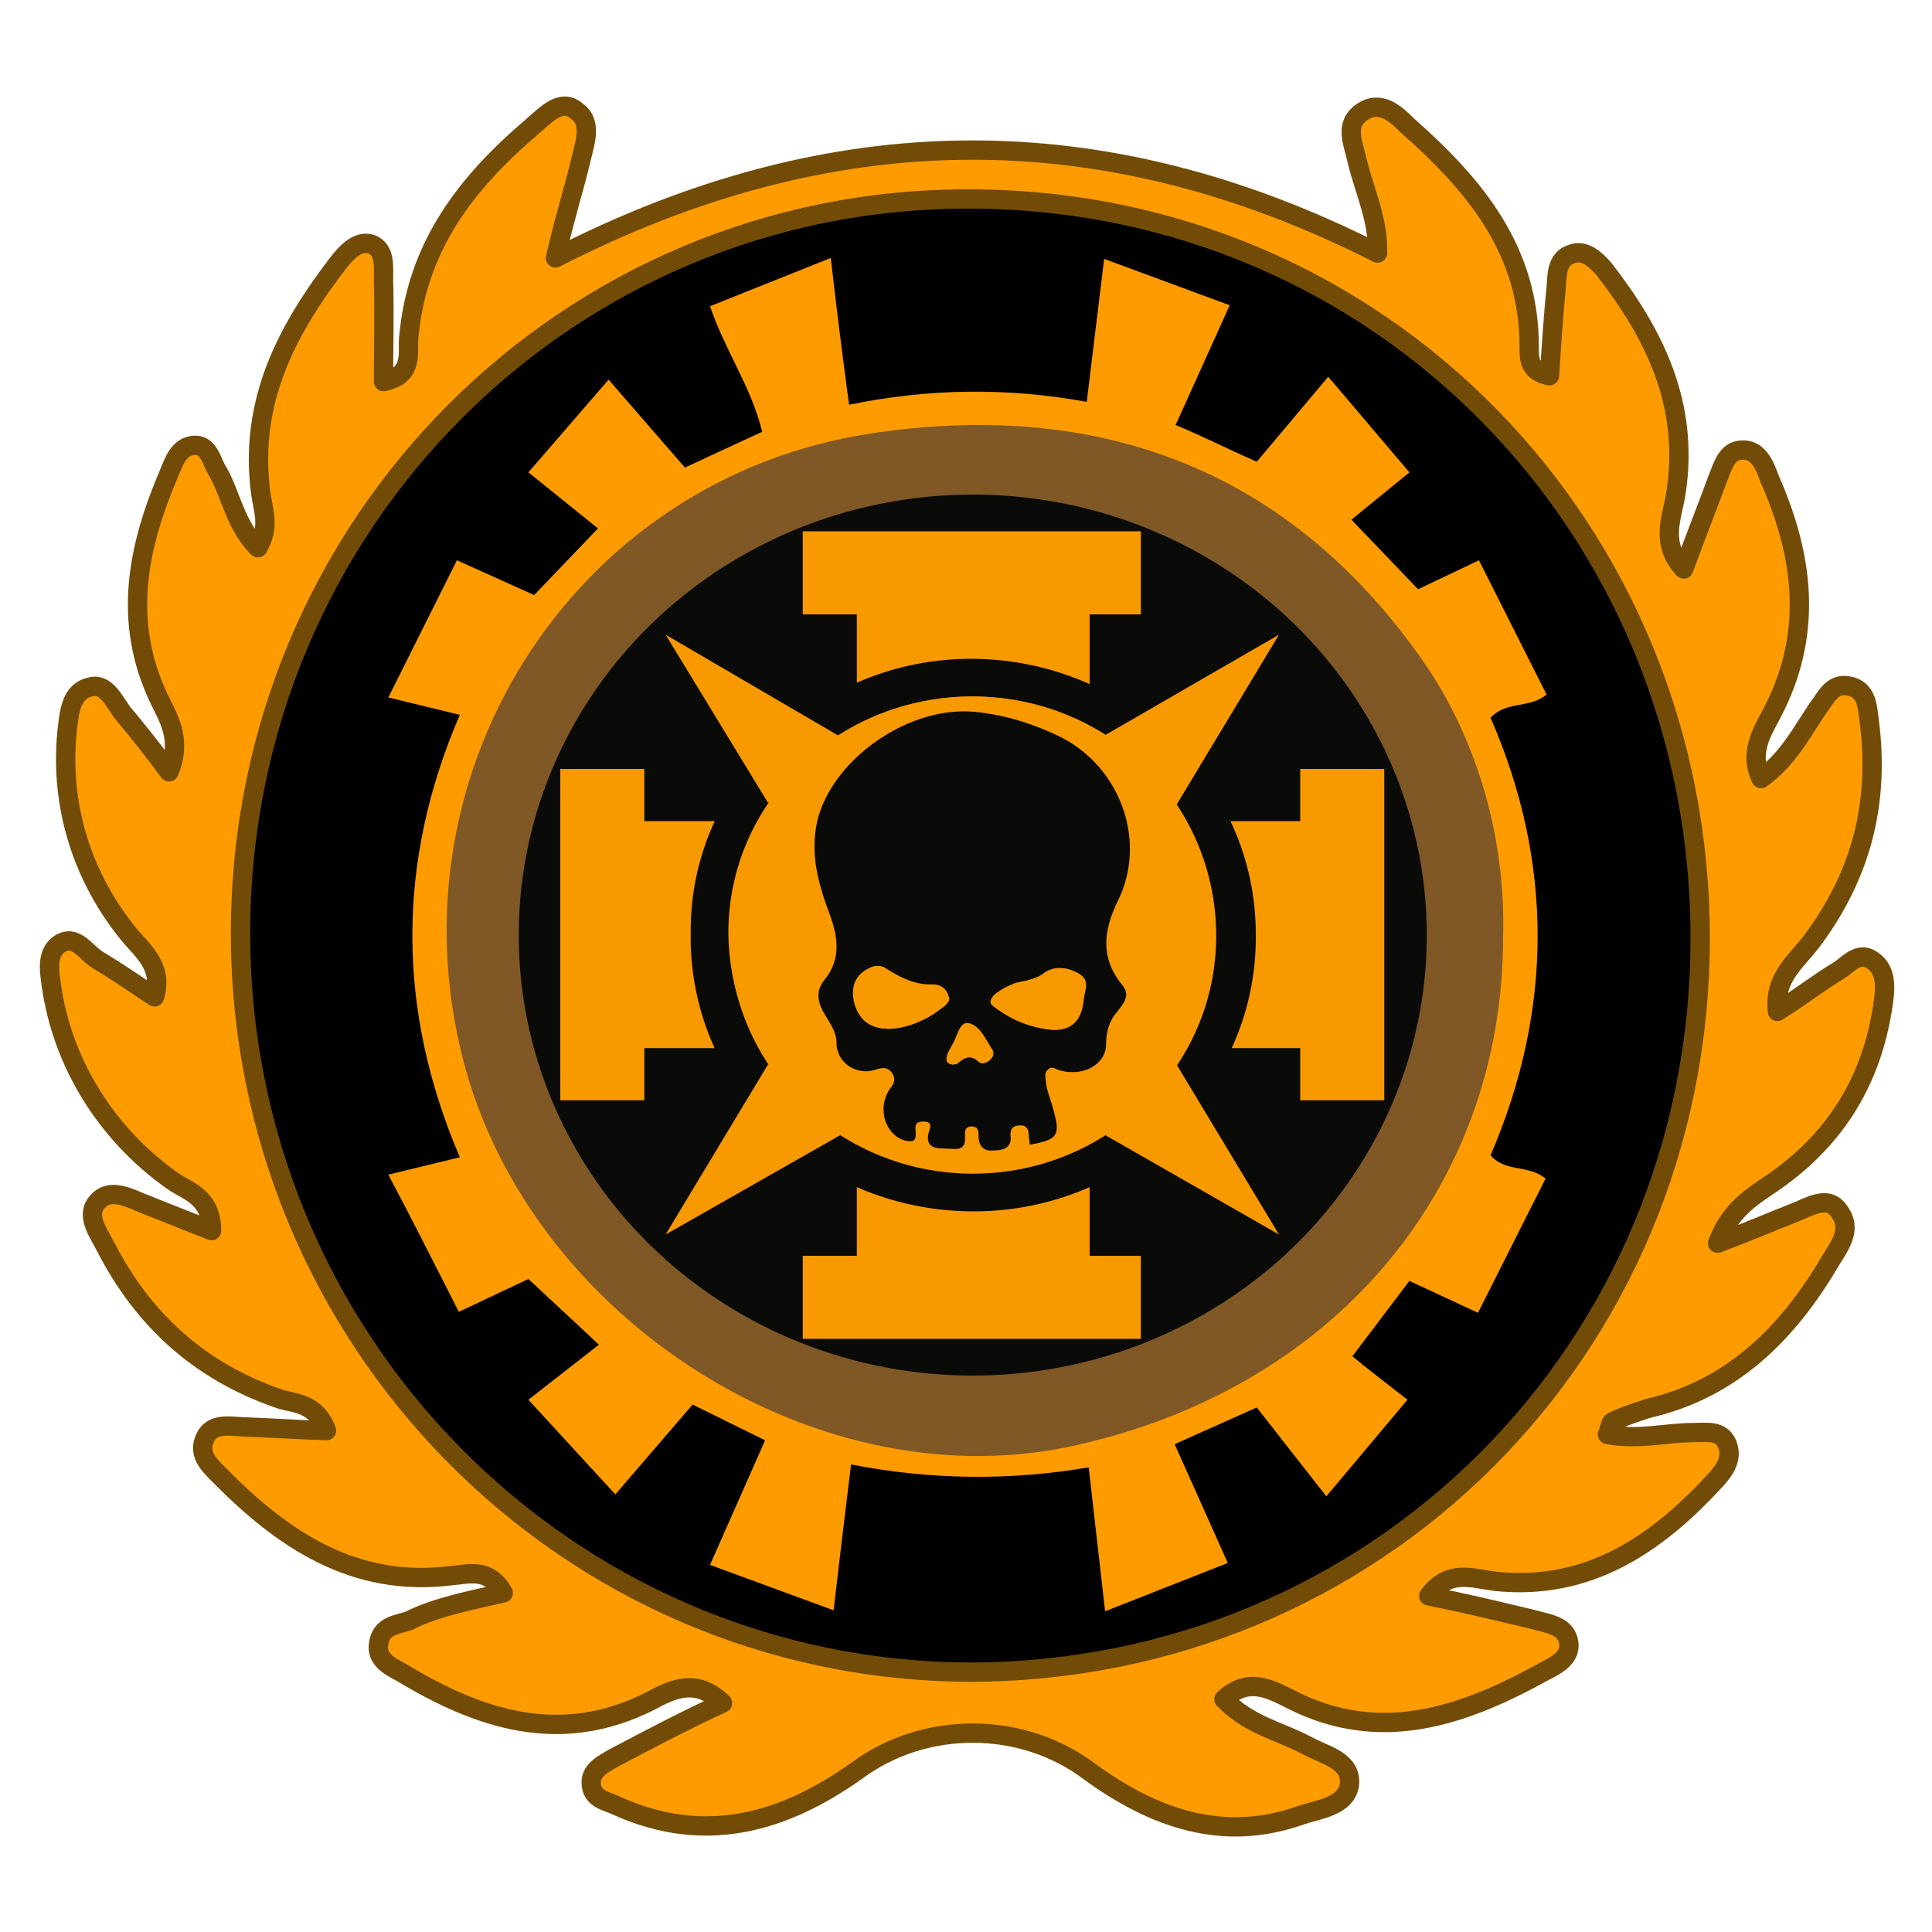 <?xml version="1.0" encoding="utf-8"?>
<!-- Generator: Adobe Illustrator 22.1.0, SVG Export Plug-In . SVG Version: 6.00 Build 0)  -->
<svg version="1.1" id="Слой_1" xmlns="http://www.w3.org/2000/svg" xmlns:xlink="http://www.w3.org/1999/xlink" x="0px" y="0px"
	 viewBox="0 0 200 200" style="enable-background:new 0 0 200 200;" xml:space="preserve">
<style type="text/css">
	.st0{fill:#FE9B00;stroke:#724C07;stroke-width:2;stroke-linecap:round;stroke-linejoin:round;stroke-miterlimit:10;}
	.st1{fill:#0A0B09;}
	.st2{opacity:0.75;fill:none;stroke:#A57130;stroke-width:10;stroke-miterlimit:10;enable-background:new    ;}
	.st3{fill:#FE9B00;}
	.st4{fill:#F99900;}
</style>
<ellipse cx="101.7" cy="96.9" rx="77.5" ry="77.5"/>
<path class="st0" d="M52.1,164.9c-1.5-2.7-3.7-1.9-5.3-1.8c-10.1,1.3-17.5-3.7-24.1-10.4c-0.9-0.9-2.1-2-1.6-3.5
	c0.6-1.9,2.4-1.6,3.9-1.5c2.9,0.1,5.7,0.3,8.8,0.4c-1.1-3-3.5-2.8-4.9-3.3c-8.1-2.8-14-8-18-15.8c-0.7-1.4-2.1-3.2-0.8-4.6
	c1.2-1.4,3.1-0.5,4.5,0.1l7.3,2.9c0-3.6-2.6-4.1-4.1-5.2c-6.9-4.9-11.4-12.3-12.5-20.3c-0.2-1.4-0.5-3.3,0.9-4.2
	c1.6-1,2.6,0.8,3.8,1.6c2,1.2,3.9,2.5,6,3.9c1-3.4-1.6-5-3-6.9c-4.8-6.1-6.9-13.6-6-21.1c0.2-1.6,0.4-3.7,2.4-4.1
	c1.6-0.4,2.4,1.5,3.3,2.7c1.6,1.9,3.1,3.8,4.8,6.1c1.4-3.4-0.1-5.6-1.1-7.7c-3.7-7.9-2.2-15.5,1.1-23.2c0.5-1.2,1-2.8,2.6-2.9
	c1.6-0.1,1.8,1.8,2.5,2.8c1.4,2.6,1.8,5.5,4.1,7.8c1.3-2.2,0.5-4,0.3-5.6c-1.3-9.6,2.8-17.1,8.1-24c0.8-1,2-2.3,3.4-1.8
	c1.4,0.6,1.2,2.3,1.2,3.6c0.1,3.5,0,6.9,0,10.6c3.1-0.6,2.5-2.9,2.6-4.4c0.8-9.6,6-16.2,12.8-22c1.4-1.2,3-3,4.6-1.6
	c1.7,1.2,0.8,3.4,0.4,5.2c-0.7,2.9-1.6,5.7-2.6,10c28.7-14.7,56.7-14.9,85.1-0.5c0.1-3.4-1.3-6.3-2.1-9.5c-0.4-1.9-1.4-3.8,0.5-5.1
	c1.9-1.3,3.5,0.2,4.7,1.4c6.9,6.1,12.7,12.9,12.6,23.1c0,1.2,0.1,2.4,2.1,2.8c0.2-3.1,0.4-6.2,0.7-9.2c0.1-1.2,0-2.9,1.6-3.4
	c1.3-0.5,2.4,0.5,3.3,1.5c5.3,6.8,8.9,14.1,7.5,23.2c-0.4,2.6-1.7,5.2,0.8,7.9c1.2-3.3,2.4-6.3,3.5-9.3c0.5-1.2,0.9-2.9,2.4-3
	c1.8-0.2,2.5,1.6,3,3c3.4,7.7,4.5,15.5,0.6,23.5c-1.1,2.3-2.9,4.5-1.5,7.5c2.8-2,4.2-4.8,5.9-7.3c0.8-1,1.4-2.6,3.1-2.3
	c2,0.3,2,2.2,2.2,3.6c1.1,8.5-0.8,16-6,22.9c-1.5,2-3.9,3.7-3.5,7.2c2.4-1.5,4.3-3,6.3-4.2c1-0.6,2.1-2.1,3.5-1.1
	c1.4,0.9,1.4,2.6,1.2,4.1c-1,7.6-4.4,13.7-10.6,18.3c-2.4,1.8-5.1,2.9-6.6,6.9c3.2-1.2,5.5-2.2,7.8-3.1c1.6-0.6,3.6-2,4.8-0.2
	c1.4,1.9,0,3.6-0.9,5.1c-4.4,7.5-10.2,13.3-18.9,15.3c-1.2,0.4-2.5,0.8-3.7,1.4c-0.2,0.1-0.2,0.6-0.5,1.3c3.2,0.6,6.1-0.2,8.9-0.2
	c1.3,0,2.9-0.3,3.5,1.2s-0.3,2.7-1.1,3.6c-6.2,6.8-13.3,11.6-22.9,10.6c-2.4-0.3-4.8-1.3-6.9,1.5c3.9,0.8,7.3,1.6,11,2.5
	c1.4,0.4,3.3,0.6,3.5,2.4c0.2,1.5-1.3,2.3-2.5,2.9c-8.3,4.6-17,7.7-26.3,2.9c-2.2-1.1-4.4-2.3-6.9,0c2.6,2.7,5.8,3.3,8.6,4.8
	c1.8,1,4.6,1.5,4.4,4c-0.3,2.3-3.2,2.6-5,3.2c-8.1,2.9-15.3,0.3-21.9-4.5c-7-5.3-17.1-5.3-24.1-0.1c-7.6,5.4-15.7,7.7-24.7,3.7
	c-1.2-0.6-2.8-0.7-2.8-2.5c0-1.3,1.3-1.9,2.3-2.5c3.8-2,7.4-3.9,11.3-5.7c-2.7-2.6-5.1-1.5-7.5-0.2c-9.3,4.7-17.7,1.9-25.8-3
	c-1.1-0.6-2.6-1.3-2.3-3c0.3-1.8,1.8-1.9,3.1-2.3C45,166.4,48.6,165.7,52.1,164.9z M176,97.5c0.2-42.7-33.1-76.8-75.5-76.9
	C58.8,20.4,25,54.2,24.9,96.4c-0.1,42.2,33.6,76.5,75.4,76.7C142.4,173.1,175.8,139.8,176,97.5z"/>
<ellipse class="st1" cx="100.7" cy="96.8" rx="55.6" ry="54.4"/>
<ellipse class="st2" cx="100.7" cy="96.8" rx="52" ry="50.6"/>
<path class="st3" d="M54.7,144.9l7.3-5.7l-7.3-6.8l-7.2,3.4c-2.4-4.7-4.7-9.3-7.3-14.2l7.4-1.8c-6.5-15.2-6.6-30.5,0-45.8l-7.4-1.8
	L47.3,58l8,3.6l6.6-6.9l-7.2-5.8l8.3-9.6l7.9,9.1l8-3.7c-1.1-4.6-3.8-8.3-5.4-13l12.5-5c0.6,5.2,1.2,10.1,1.9,15.2
	c8.2-1.7,16.4-1.8,24.6-0.3l1.8-14.8l13,4.8L121.7,44c2.7,1.1,5.2,2.4,8.4,3.8l7.4-8.8l8.4,9.9l-6,4.9l6.9,7.2l6.3-3l7,13.9
	c-1.8,1.5-4.1,0.6-5.8,2.4c6.5,14.9,6.5,30.2,0,45.3c1.6,1.8,3.8,0.9,5.7,2.4l-7,13.9l-7.1-3.3l-5.9,7.8c1.3,1.1,3.4,2.7,5.7,4.5
	l-8.4,10l-7.2-9.2l-8.5,3.8l5.5,12.3l-12.7,5l-1.7-14.9c-8.2,1.4-16.4,1.3-24.6-0.3c-0.6,5-1.2,9.8-1.8,15.1L73.5,162l5.7-12.9
	l-7.5-3.7l-8,9.3L54.7,144.9z M155.6,97c0.3-10.8-3-21.5-9.1-29.7C132.4,47.9,112.7,41.4,90,44.9c-29.9,4.6-49.2,33.8-42.4,63.4
	c6.2,27.4,36.1,47,62.9,41.5C137.8,144.1,155.6,123.2,155.6,97L155.6,97z"/>
<rect x="88.7" y="122.5" class="st4" width="24.1" height="8.6"/>
<rect x="83.1" y="130" class="st4" width="35" height="8.6"/>
<rect x="65.7" y="85" class="st4" width="8.7" height="23.5"/>
<rect x="58" y="79.6" class="st4" width="8.7" height="34.3"/>
<rect x="126.9" y="85" class="st4" width="8.7" height="23.5"/>
<rect x="134.6" y="79.6" class="st4" width="8.7" height="34.3"/>
<rect x="88.7" y="62.5" class="st4" width="24.1" height="8.6"/>
<rect x="83.1" y="55" class="st4" width="35" height="8.6"/>
<ellipse class="st4" cx="100.7" cy="96.8" rx="27.6" ry="27"/>
<path class="st1" d="M130,96.7c0.2,15.7-12.9,28.6-29,28.7c-16,0.1-29.1-12.1-29.5-27.7v-1.2c-0.1-15.6,13.2-28.4,29.2-28.3
	S130,81,130,96.7z M125.6,96.6c0-13.5-11.2-24.5-25-24.5S75.5,82.9,75.4,96.4c0,13.5,11.2,24.5,25,24.5l0,0
	C114.3,120.9,125.5,110,125.6,96.6L125.6,96.6z"/>
<path class="st4" d="M125.9,96.9c0,13.6-11.3,24.6-25.2,24.6s-25.2-11.1-25.2-24.7s11.3-24.7,25.2-24.7l0,0
	C114.7,72.1,125.9,83.1,125.9,96.9z M106.8,119c2.8-0.5,3.1-1,2.6-3.6c-0.2-1-0.6-1.9-0.8-2.8c-0.2-0.5-0.4-1,0.2-1.6
	c0.5-0.4,0.8,0,1.2,0.1c2.4,0.7,4.8-0.6,4.8-2.7c0-1.2,0.4-2.4,1.1-3.3c0.5-0.7,1.5-1.6,0.6-2.8c-2.2-2.8-2-5.7-0.5-8.8
	c3.1-6.3,0.2-14.2-6.1-17.3c-2.8-1.3-5.7-2.2-8.6-2.5c-6.7-0.7-14.6,4.6-16.4,11c-0.9,3.5-0.2,6.7,1.1,10c0.8,2.4,1.5,4.8-0.5,7.1
	c-0.8,1-0.6,2.1-0.1,3.3c0.5,1,1.3,2.1,1.4,3.3c0,1.6,1.5,3.1,3.1,3l0,0c0.2,0,0.5,0,0.8-0.1c0.7-0.1,1.4-0.6,1.9,0.2
	c0.5,0.8,0.1,1.3-0.3,1.9c-1.3,1.9-0.2,4.8,1.8,5.2c0.6,0.1,1.1,0.1,1-0.7c0-0.5-0.2-1.3,0.8-1.3c1.1,0,0.6,0.8,0.5,1.3
	c-0.2,1.5,0.8,1.5,1.8,1.5c0.9,0,2.1,0.4,2-1.2c0-0.5-0.1-1,0.6-1.1c0.8-0.1,0.8,0.4,0.8,1c0,1,0.5,1.6,1.5,1.5
	c1.1-0.1,1.9-0.3,1.8-1.6c-0.1-0.8,0.5-0.9,1.1-1c0.7,0,0.8,0.4,0.8,1C106.7,118.4,106.7,118.7,106.8,119L106.8,119z"/>
<path class="st1" d="M106.6,118.5c0-0.3-0.1-0.7-0.1-1c0-0.5-0.2-1-0.8-1c-0.6,0-1.1,0.1-1.1,1c0.2,1.3-0.7,1.6-1.8,1.6
	c-1,0.1-1.5-0.5-1.5-1.5c0-0.5,0-1-0.8-1c-0.7,0.1-0.6,0.6-0.6,1.1c0.1,1.6-1.1,1.2-2,1.2c-0.8,0-2.1,0-1.8-1.5
	c0.1-0.5,0.6-1.3-0.5-1.3s-0.8,0.7-0.8,1.3c0,0.8-0.4,0.8-1,0.7c-2.1-0.5-3-3.2-1.8-5.2c0.4-0.6,0.9-1,0.3-1.9
	c-0.6-0.7-1.2-0.4-1.9-0.2c-1.6,0.4-3.3-0.5-3.7-2.1c-0.1-0.2-0.1-0.5-0.1-0.7c0-1.3-0.8-2.2-1.4-3.3c-0.6-1.1-0.7-2.2,0.1-3.2
	c1.9-2.3,1.4-4.7,0.5-7.1c-1.2-3.2-2-6.4-1.1-9.8c1.8-6.3,9.6-11.6,16.3-10.9c3,0.3,5.9,1.2,8.6,2.5c6.4,3.1,9.2,10.9,6.1,17.1
	c-1.5,3.1-1.8,5.9,0.5,8.7c0.9,1.1,0,2-0.6,2.8c-0.8,0.9-1.1,2.1-1.1,3.3c0,2.1-2.4,3.4-4.8,2.7c-0.4-0.1-0.8-0.5-1.2-0.1
	c-0.5,0.4-0.2,1-0.2,1.6c0.2,1,0.6,1.9,0.8,2.8C109.8,117.6,109.4,118,106.6,118.5z M108.9,106.6c2.1,0.1,3.1-1,3.3-3.2
	c0.1-0.9,0.7-1.9-0.5-2.6c-1.1-0.6-2.1-0.9-3.4,0c-0.8,0.6-1.8,0.7-2.8,1c-0.9,0.2-1.8,0.7-2.4,1.3c-0.6,0.5-0.5,0.8,0.1,1.3
	C104.7,105.6,106.7,106.4,108.9,106.6L108.9,106.6z M92,106.5c1.6,0,3.7-0.8,5.4-2.1c0.4-0.3,1.1-0.7,0.8-1.3
	c-0.2-0.7-0.8-1.2-1.6-1.2c-1.8,0.1-3.4-0.7-4.8-1.6c-0.5-0.4-1.2-0.4-1.8-0.1c-1.5,0.7-1.8,2-1.5,3.4
	C88.8,105.6,90.1,106.5,92,106.5L92,106.5z M98.6,110.2c0.2,0,0.2,0,0.3-0.1c0.8-0.7,1.5-1.2,2.4-0.2c0.2,0.2,0.8,0,1.2-0.4
	c0.3-0.3,0.3-0.7,0.1-1c-0.6-1-1.2-2.4-2.4-2.6c-0.9-0.1-1.1,1.4-1.6,2.2c-0.2,0.4-0.5,0.8-0.6,1.3
	C97.9,109.9,98.1,110.1,98.6,110.2L98.6,110.2z"/>
<path class="st4" d="M108.9,106.6c-2.1-0.2-4.1-1-5.9-2.3c-0.6-0.4-0.6-0.7-0.1-1.3c0.7-0.6,1.5-1,2.4-1.3c1-0.2,2.1-0.4,2.8-1
	c1.2-0.8,2.3-0.5,3.4,0c1.3,0.7,0.6,1.7,0.5,2.6C112,105.6,111,106.7,108.9,106.6z"/>
<path class="st4" d="M92,106.5c-1.9,0-3.2-1-3.6-2.8c-0.3-1.4,0-2.7,1.5-3.4c0.5-0.4,1.3-0.3,1.8,0.1c1.5,1,3,1.6,4.8,1.6
	c0.8,0,1.5,0.4,1.6,1.2c0.2,0.7-0.4,1-0.8,1.3C95.8,105.7,93.6,106.5,92,106.5z"/>
<path class="st4" d="M98.6,110.2c-0.5-0.1-0.7-0.3-0.5-0.7c0.2-0.4,0.4-0.9,0.6-1.3c0.5-0.7,0.6-2.4,1.6-2.2
	c1.1,0.2,1.7,1.6,2.4,2.6c0.2,0.3,0.2,0.7-0.1,1c-0.3,0.4-0.9,0.6-1.2,0.4c-1-1-1.7-0.4-2.4,0.2C98.8,110.1,98.8,110.1,98.6,110.2z"
	/>
<polygon class="st4" points="82.8,114.2 79.5,110.2 68.9,127.8 87,117.5 "/>
<polygon class="st4" points="118.5,114.2 121.8,110.2 132.4,127.8 114.4,117.5 "/>
<polygon class="st4" points="118.5,79.3 114.4,76.1 132.4,65.7 121.8,83.3 "/>
<polygon class="st4" points="82.8,79.3 86.7,76.1 68.9,65.7 79.5,83.1 "/>
<polygon class="st4" points="86.7,76.1 86.9,76.2 86.6,76.3 86.5,76.2 "/>
<polygon class="st4" points="79.5,83.1 84.5,81.4 86.7,76.1 81.1,78 "/>
<polygon class="st4" points="79.5,110.2 80.5,116.7 87,117.5 84.3,110 "/>
<polygon class="st4" points="114.4,117.5 119.8,116.1 121.8,110.2 117.6,110.2 "/>
<polygon class="st4" points="121.8,83.3 116.2,80.8 114.4,76.1 120.2,77.1 "/>
</svg>
